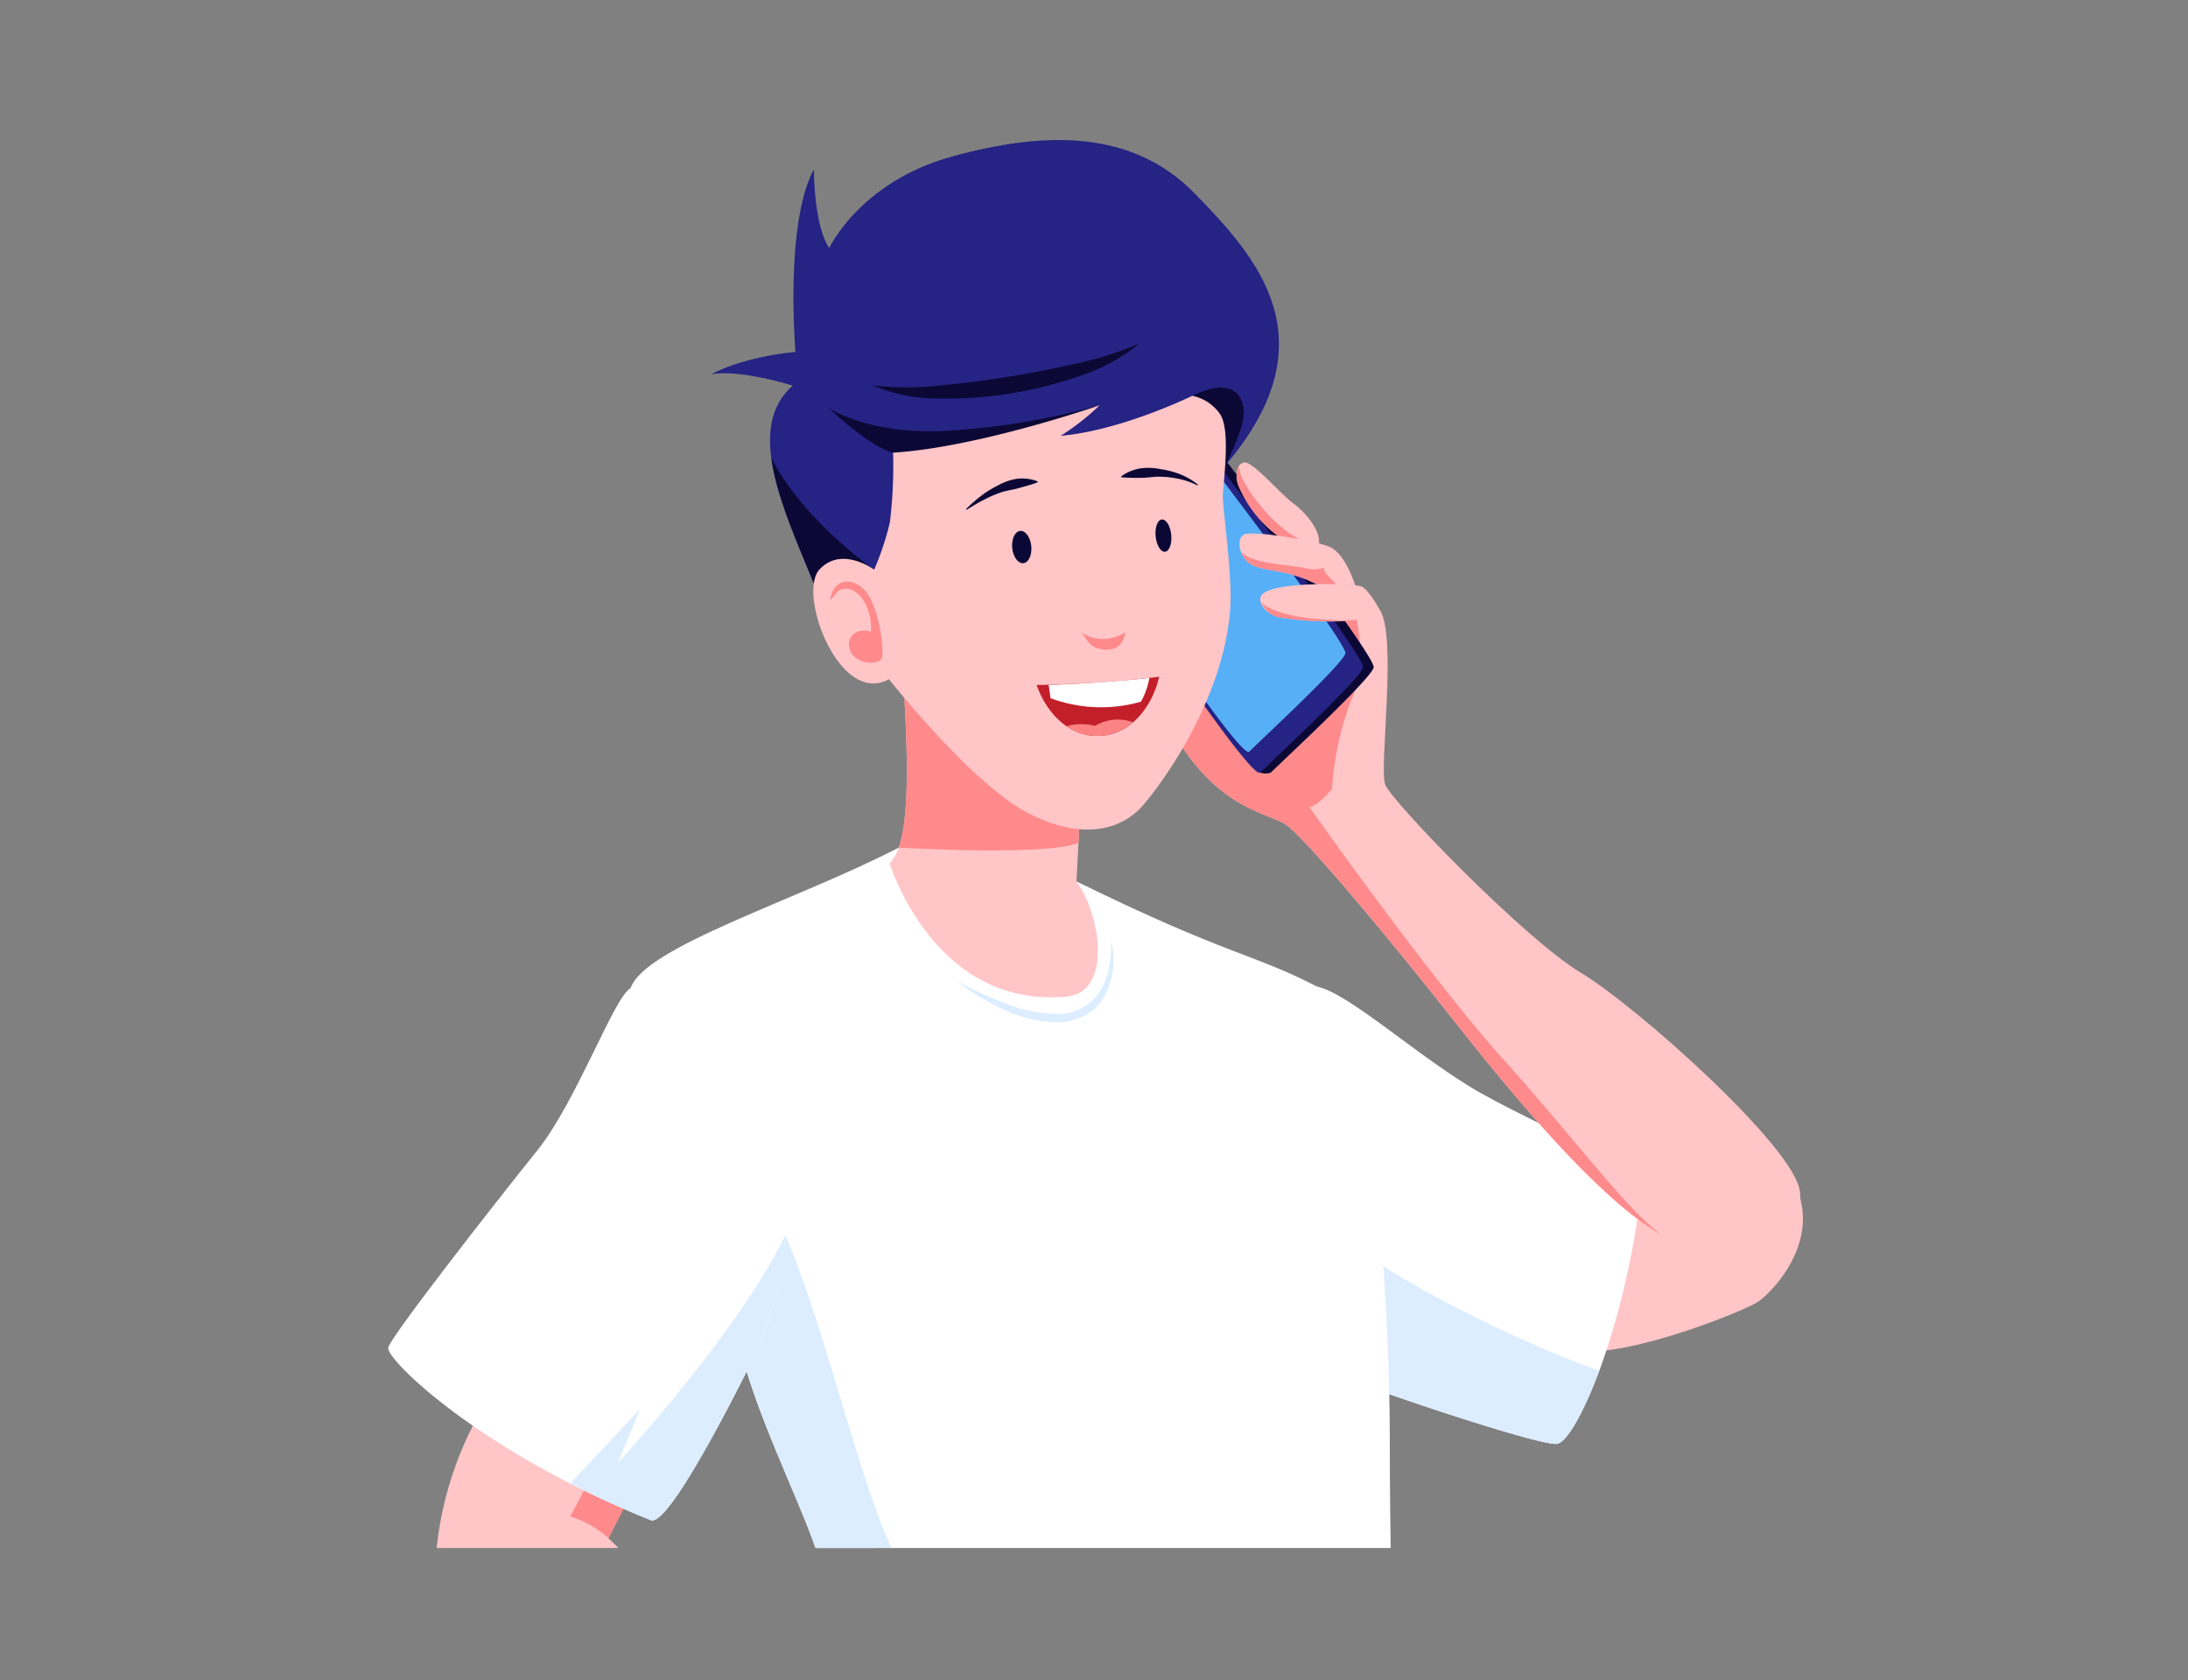 <svg id="Grupo_156796" data-name="Grupo 156796" xmlns="http://www.w3.org/2000/svg" xmlns:xlink="http://www.w3.org/1999/xlink" width="250" height="192" viewBox="0 0 250 192">
  <rect x="0" y="0" width="250" height="192" fill="#808080" stroke="none"/>
  <defs>
    <clipPath id="clip-path">
      <rect id="Rectángulo_37253" data-name="Rectángulo 37253" width="161.65" height="160.91" fill="none"/>
    </clipPath>
  </defs>
  <rect id="Rectángulo_37255" data-name="Rectángulo 37255" width="250" height="192" fill="none"/>
  <g id="Grupo_156795" data-name="Grupo 156795" transform="translate(44.35 16)">
    <g id="Grupo_156794" data-name="Grupo 156794" clip-path="url(#clip-path)">
      <path id="Trazado_128318" data-name="Trazado 128318" d="M38.172,69.538c1.571,5.779-3.4,10.917-5.009,11.88S20.64,86.875,13.9,87.035-2.795,72.909.736,71.3s28.251-3.371,30.981-3.371a20.551,20.551,0,0,1,6.454,1.6" transform="translate(123.176 51.469)" fill="#ffc5c7"/>
      <path id="Trazado_128319" data-name="Trazado 128319" d="M52.786,76.249c-1.686,17.336-7.7,30.818-9.871,31.059s-23.68-6.981-29.658-9.63S11.88,54.344,15.534,55.059,27.65,63.592,34.44,67.341s18.347,8.908,18.347,8.908" transform="translate(90.629 41.708)" fill="#fff"/>
      <path id="Trazado_128320" data-name="Trazado 128320" d="M15.283,71.211c2.276,3.47,19.593,12.263,29.011,15.469-1.9,5.118-3.807,8.27-4.841,8.384C37.6,95.27,21.561,90,13.237,86.824a119.168,119.168,0,0,1,2.046-15.613" transform="translate(94.09 53.953)" fill="#dcedff"/>
      <path id="Trazado_128321" data-name="Trazado 128321" d="M72.7,100.161c.666,6.878-5.458,7.865-13,6.1s-20.867-18.459-26.807-26S15.918,59.269,13.751,58.065,6.768,56.223,2.194,49.44,1.953,28.451,3.76,26.765,22.5,30.708,24.627,33.551s-.04,18.134.682,20.06S41.241,71.269,47.66,75.12,72.221,95.185,72.7,100.161" transform="translate(88.61 20.045)" fill="#ffc5c7"/>
      <path id="Trazado_128322" data-name="Trazado 128322" d="M30.94,35.1c-2.014-.963-2.8-5.336-1.524-4.566s3.417.754,6.308.714a23.949,23.949,0,0,0,4.059-.29,25.826,25.826,0,0,1,.533,3.448s-7.361,1.657-9.376.694" transform="translate(70.719 23.063)" fill="#fe8a8b"/>
      <path id="Trazado_128323" data-name="Trazado 128323" d="M9.221,35.316c1.019-2.19,1.809-3.853,1.809-3.853L23.193,42.406a64.391,64.391,0,0,1,6.537-5.155l1.13,1.784a34.25,34.25,0,0,0-2.656,11.3s-1.6,1.925-2.568,2.086c0,0,13.564,19.262,22.071,28.732,8.458,9.414,14.374,17.557,18.229,20.174-7.7-4.262-18.8-18.16-24.075-24.864-5.939-7.544-16.974-20.986-19.141-22.19s-6.983-1.844-11.559-8.626c-1.814-2.691-2.215-6.547-1.94-10.33" transform="translate(79.643 23.838)" fill="#fe8a8b"/>
      <path id="Trazado_128324" data-name="Trazado 128324" d="M59.21,45.755c-.056,1.123-10.641,10.915-11.741,12.038a1.684,1.684,0,0,1-1.215,0c-3.2-2.64-18.048-26.461-18.345-27.321-.278-.8,7.836-9,10.335-11.189a2.407,2.407,0,0,1,2.116.244C43.334,23.5,59.282,44.305,59.21,45.755" transform="translate(53.397 14.497)" fill="#0c0835"/>
      <path id="Trazado_128325" data-name="Trazado 128325" d="M59.9,45.718c-.056,1.123-10.641,10.915-11.741,12.038S28.919,31.365,28.6,30.435c-.278-.8,8.832-8.864,11.332-11.056a.76.76,0,0,1,1.12.111c2.974,3.974,18.922,24.777,18.85,26.227" transform="translate(51.492 14.535)" fill="#252384"/>
      <path id="Trazado_128326" data-name="Trazado 128326" d="M59.031,44.064c-.053,1.049-9.954,10.21-10.984,11.263s-18-24.691-18.3-25.56c-.258-.751,8.263-8.293,10.6-10.344a.711.711,0,0,1,1.048.105c2.781,3.717,17.7,23.178,17.633,24.535" transform="translate(50.342 14.578)" fill="#57aff7"/>
      <path id="Trazado_128327" data-name="Trazado 128327" d="M36.119,29.332a13.938,13.938,0,0,1-4.514-5.83c-.281-1.2-.241-2.287.682-2.527s4.092,3.531,5.618,4.654,3.45,3.452,2.849,5.016-3.853.963-4.213.722-.422-2.035-.422-2.035" transform="translate(65.501 15.884)" fill="#ffc5c7"/>
      <path id="Trazado_128328" data-name="Trazado 128328" d="M33.05,21.15c-.455,1.369,3.559,6.862,6.843,8.442l-1.081,1.346s-.543-.118-1.241-.279a9.715,9.715,0,0,1-.17-1.468,13.938,13.938,0,0,1-4.514-5.83,2.611,2.611,0,0,1,.163-2.211" transform="translate(64.219 16.025)" fill="#fe8a8b"/>
      <path id="Trazado_128329" data-name="Trazado 128329" d="M37.921,31.379c-3.127-1.606-5.475-1.425-7.161-2.088s-2.165-3.19-1.083-3.612,7.947.663,9.752,1.445,2.9,4.387,2.9,4.387Z" transform="translate(68.17 19.385)" fill="#ffc5c7"/>
      <path id="Trazado_128330" data-name="Trazado 128330" d="M37.534,28.638a3.8,3.8,0,0,0,2.287,0c0,.664.652,1,1.429,1.942l-2.262-.067c-3.127-1.608-5.473-1.427-7.159-2.09a2.7,2.7,0,0,1-1.506-1.694c.83,1.387,5.495,1.589,7.212,1.909" transform="translate(67.104 20.252)" fill="#fe8a8b"/>
      <path id="Trazado_128331" data-name="Trazado 128331" d="M41.13,31.718c-1.445,2.222-9.39,1.26-11,1.018s-2.673-1.243-2.586-2.253c.178-2.039,10.613-1.679,11.5-1.357s2.086,2.593,2.086,2.593" transform="translate(72.108 21.878)" fill="#ffc5c7"/>
      <path id="Trazado_128332" data-name="Trazado 128332" d="M29.07,30.069c1.153,1.07,3.784,1.679,6.625,1.907a26.577,26.577,0,0,0,4.18.074,32.632,32.632,0,0,1-8.31-.218,2.877,2.877,0,0,1-2.494-1.763" transform="translate(70.679 22.782)" fill="#fe8a8b"/>
      <path id="Trazado_128333" data-name="Trazado 128333" d="M48.069,126.89c-1.94-5.7-7.372-16.474-8.815-23.932C37.437,93.568,25.349,67.664,26.94,62.92S45.912,52.888,57.575,46.854s20.314,3.858,20.314,3.858c17.336,8.507,20.055,8.177,27.515,12.036s8.281,44.463,8.281,50.724c0,2.41.012,7.584.109,13.418Z" transform="translate(0.758 34.021)" fill="#fff"/>
      <path id="Trazado_128334" data-name="Trazado 128334" d="M62.4,52.062a12.519,12.519,0,0,1-.237,3.044,7.242,7.242,0,0,1-1.06,2.752,5.557,5.557,0,0,1-4.837,2.568,16.1,16.1,0,0,1-5.83-1.165c-1.912-.689-3.742-1.615-5.612-2.5.835.608,1.7,1.171,2.564,1.752.919.476,1.81,1.025,2.77,1.439A14.246,14.246,0,0,0,56.3,61.39l.814-.039.805-.183a5.766,5.766,0,0,0,1.547-.589,5.679,5.679,0,0,0,2.271-2.346,8.9,8.9,0,0,0,.661-6.171" transform="translate(20.206 39.445)" fill="#dcedff"/>
      <path id="Trazado_128335" data-name="Trazado 128335" d="M69.817,106.957c-1.94-5.7-7.372-16.474-8.815-23.932a53.237,53.237,0,0,0-1.756-6.2l7.129-5.614c4.5,10.432,8.295,27.516,12.128,35.745Z" transform="translate(-20.99 53.954)" fill="#dcedff"/>
      <path id="Trazado_128336" data-name="Trazado 128336" d="M47.52,36.281c.559,10.047.4,16.949-1.689,18.875,0,0,5.043,16.673,20.226,15.249,5.138-.482,4.013-9.15,1.125-13.163l.642-12.323Z" transform="translate(11.465 27.489)" fill="#ffc5c7"/>
      <path id="Trazado_128337" data-name="Trazado 128337" d="M46.858,53.386h0c1.084-3.081,1.1-9.087.654-17.105l20.3,8.639-.411,7.9c-3.373,1.566-20.544.564-20.544.564" transform="translate(11.475 27.489)" fill="#fe8a8b"/>
      <path id="Trazado_128338" data-name="Trazado 128338" d="M96.237,98.4H75.456a39.877,39.877,0,0,1,5.18-15.882l18.3,7.062-3.853,7.705c.4.367.773.742,1.155,1.114" transform="translate(-69.914 62.516)" fill="#ffc5c7"/>
      <path id="Trazado_128339" data-name="Trazado 128339" d="M77.479,88.007l-1.573,2.984a11.181,11.181,0,0,1,4.361,2.478l3.062-5.929Z" transform="translate(-55.098 66.325)" fill="#fe8a8b"/>
      <path id="Trazado_128340" data-name="Trazado 128340" d="M108.356,96.3c3.944-9.048,4.718-23.746,0-31.478S95.594,54.3,93.738,55.227,87.549,68.221,83.063,73.791,66.356,94.985,66.047,96.3s10.523,11.929,30.011,19.724c2.32.928,12.3-19.724,12.3-19.724" transform="translate(-66.04 41.713)" fill="#fff"/>
      <path id="Trazado_128341" data-name="Trazado 128341" d="M74.138,91.065,71.57,97.254s13.786-14.9,19.15-26.029a42.314,42.314,0,0,1-3.058,12.824s-9.975,20.652-12.3,19.724c-3.334-1.334-6.395-2.752-9.212-4.19Z" transform="translate(-45.347 53.963)" fill="#dcedff"/>
      <path id="Trazado_128342" data-name="Trazado 128342" d="M45.789,50.685c-3.542-8.651-7.876-17.8-2.419-22.616,0,0-6.1-1.926-9.311-1.283,0,0,3.211-1.926,9.632-2.57,0,0-1.264-14.606,2.1-20.867,0,0-.011,6.421,1.754,8.99,0,0,3.531-7.546,13.967-10.433S82.055-1.3,89.277,6.079s15.682,16.85,3.508,31.138S64.559,55.2,57.657,56.16s-11.868-5.475-11.868-5.475" transform="translate(2.85 0.001)" fill="#252384"/>
      <path id="Trazado_128343" data-name="Trazado 128343" d="M73.617,13.226A38.923,38.923,0,0,1,66.2,15.567c-2.522.569-5.06,1.077-7.616,1.473-2.552.42-5.12.74-7.692.984a33.861,33.861,0,0,1-7.767.005,19.266,19.266,0,0,0,7.816,1.5,46.228,46.228,0,0,0,7.948-.584A46.739,46.739,0,0,0,66.614,17a20.857,20.857,0,0,0,7-3.779" transform="translate(12.239 10.021)" fill="#0c0835"/>
      <path id="Trazado_128344" data-name="Trazado 128344" d="M53.109,22.666c-2.782-.689-7.393-5.143-7.393-5.143s4.777,3.376,14.6,2.571a83.7,83.7,0,0,0,16.387-2.846s-10.126,5.943-13.858,6.9-9.739-1.483-9.739-1.483" transform="translate(4.589 13.069)" fill="#0c0835"/>
      <path id="Trazado_128345" data-name="Trazado 128345" d="M36.34,17.035c4.561-2.253,5.887.033,5.887,1.96s-2.139,6.023-2.139,6.023Z" transform="translate(55.549 12.199)" fill="#0c0835"/>
      <path id="Trazado_128346" data-name="Trazado 128346" d="M59.634,20.659c3.64,7.2,11.754,12.787,11.754,12.787s3.167,4.271-.388,6c-.149.072-.315.135-.478.2A16.92,16.92,0,0,1,64.5,35.033c-2.018-4.928-4.287-10.015-4.862-14.374" transform="translate(-15.855 15.653)" fill="#0c0835"/>
      <path id="Trazado_128347" data-name="Trazado 128347" d="M44.155,36.5s-3.732-2.768-6.261,0,2.289,15.65,7.947,12.52c0,0,9.39,11.919,15.891,15.29s10.834,1.686,13-.722S84.171,51.3,84.846,40.829C85.088,37.1,84,29.753,84,28.188s.963-7.705-.36-9.511a5.091,5.091,0,0,0-3.13-2.046S72.447,20.6,65.463,21.205a27.236,27.236,0,0,0,4.454-3.491s-13.844,4.816-23.6,5.417a53.878,53.878,0,0,1-.362,7.946A32.119,32.119,0,0,1,44.155,36.5" transform="translate(11.376 12.602)" fill="#ffc5c7"/>
      <path id="Trazado_128348" data-name="Trazado 128348" d="M59.833,30.866c.337-2.361,2.317-2.825,3.934-1.179,1.658,1.686,2.3,7.024,1.967,7.811s-2.979.729-3.6-.9.842-2.651,2.361-2.169a5.806,5.806,0,0,0-1.083-3.909c-1.324-1.533-2.543-.946-2.823-.554a10.753,10.753,0,0,1-.759.9" transform="translate(-9.338 21.753)" fill="#fe8a8b"/>
      <path id="Trazado_128349" data-name="Trazado 128349" d="M49.747,25.5a18.38,18.38,0,0,1,1.7-1.49A11.321,11.321,0,0,1,53.4,22.8a6.263,6.263,0,0,1,2.208-.763,4.853,4.853,0,0,1,2.32.3l0,.107a10.873,10.873,0,0,1-1.086.359L55.8,23.1c-.675.2-1.385.264-2.069.5a14.308,14.308,0,0,0-1.995.868c-.657.332-1.287.726-1.923,1.12Z" transform="translate(16.281 16.677)" fill="#0c0835"/>
      <path id="Trazado_128350" data-name="Trazado 128350" d="M48.043,23.328a8.34,8.34,0,0,0-2.092-.74,11.348,11.348,0,0,0-2.171-.257c-.729-.014-1.443.135-2.164.13A21.064,21.064,0,0,1,39.36,22.4l-.03-.1a5.142,5.142,0,0,1,2.176-.914,6.761,6.761,0,0,1,2.348.084,9.782,9.782,0,0,1,2.259.6,7.713,7.713,0,0,1,1.99,1.165Z" transform="translate(44.417 16.148)" fill="#0c0835"/>
      <path id="Trazado_128351" data-name="Trazado 128351" d="M52.345,27.155c-.1-1.018-.67-1.8-1.271-1.737s-1.009.933-.907,1.953.67,1.795,1.271,1.737,1.007-.935.907-1.953" transform="translate(21.139 19.256)" fill="#0c0835"/>
      <path id="Trazado_128352" data-name="Trazado 128352" d="M42.852,26.431c-.1-1.018-.582-1.805-1.074-1.756s-.809.914-.707,1.932.58,1.805,1.072,1.756.809-.914.708-1.932" transform="translate(46.622 18.694)" fill="#0c0835"/>
      <path id="Trazado_128353" data-name="Trazado 128353" d="M44.061,32.058a4.545,4.545,0,0,0,4.964-.051,2.092,2.092,0,0,1-1.155,1.828,3.1,3.1,0,0,1-2.317-.125c-.726-.322-1-1.028-1.492-1.652" transform="translate(35.179 24.25)" fill="#fe8a8b"/>
      <path id="Trazado_128354" data-name="Trazado 128354" d="M41.849,35.841a136.921,136.921,0,0,0,14-.94c-.789,3.4-3.268,6.763-7.069,6.765-3.422,0-5.887-2.81-6.927-5.825" transform="translate(32.247 26.443)" fill="#c31f2a"/>
      <path id="Trazado_128355" data-name="Trazado 128355" d="M43.56,38.435A6.037,6.037,0,0,1,46.8,38.4a5.033,5.033,0,0,1,4.326-.425,6.061,6.061,0,0,1-7.565.457" transform="translate(33.96 28.563)" fill="#fb8384"/>
      <path id="Trazado_128356" data-name="Trazado 128356" d="M53.031,37.687a16.553,16.553,0,0,1-10.342-.4c-.058-.5-.134-1.009-.209-1.515,3.315-.07,8.66-.473,11.513-.793a8.946,8.946,0,0,1-.961,2.707" transform="translate(32.99 26.503)" fill="#fff"/>
    </g>
  </g>
</svg>
